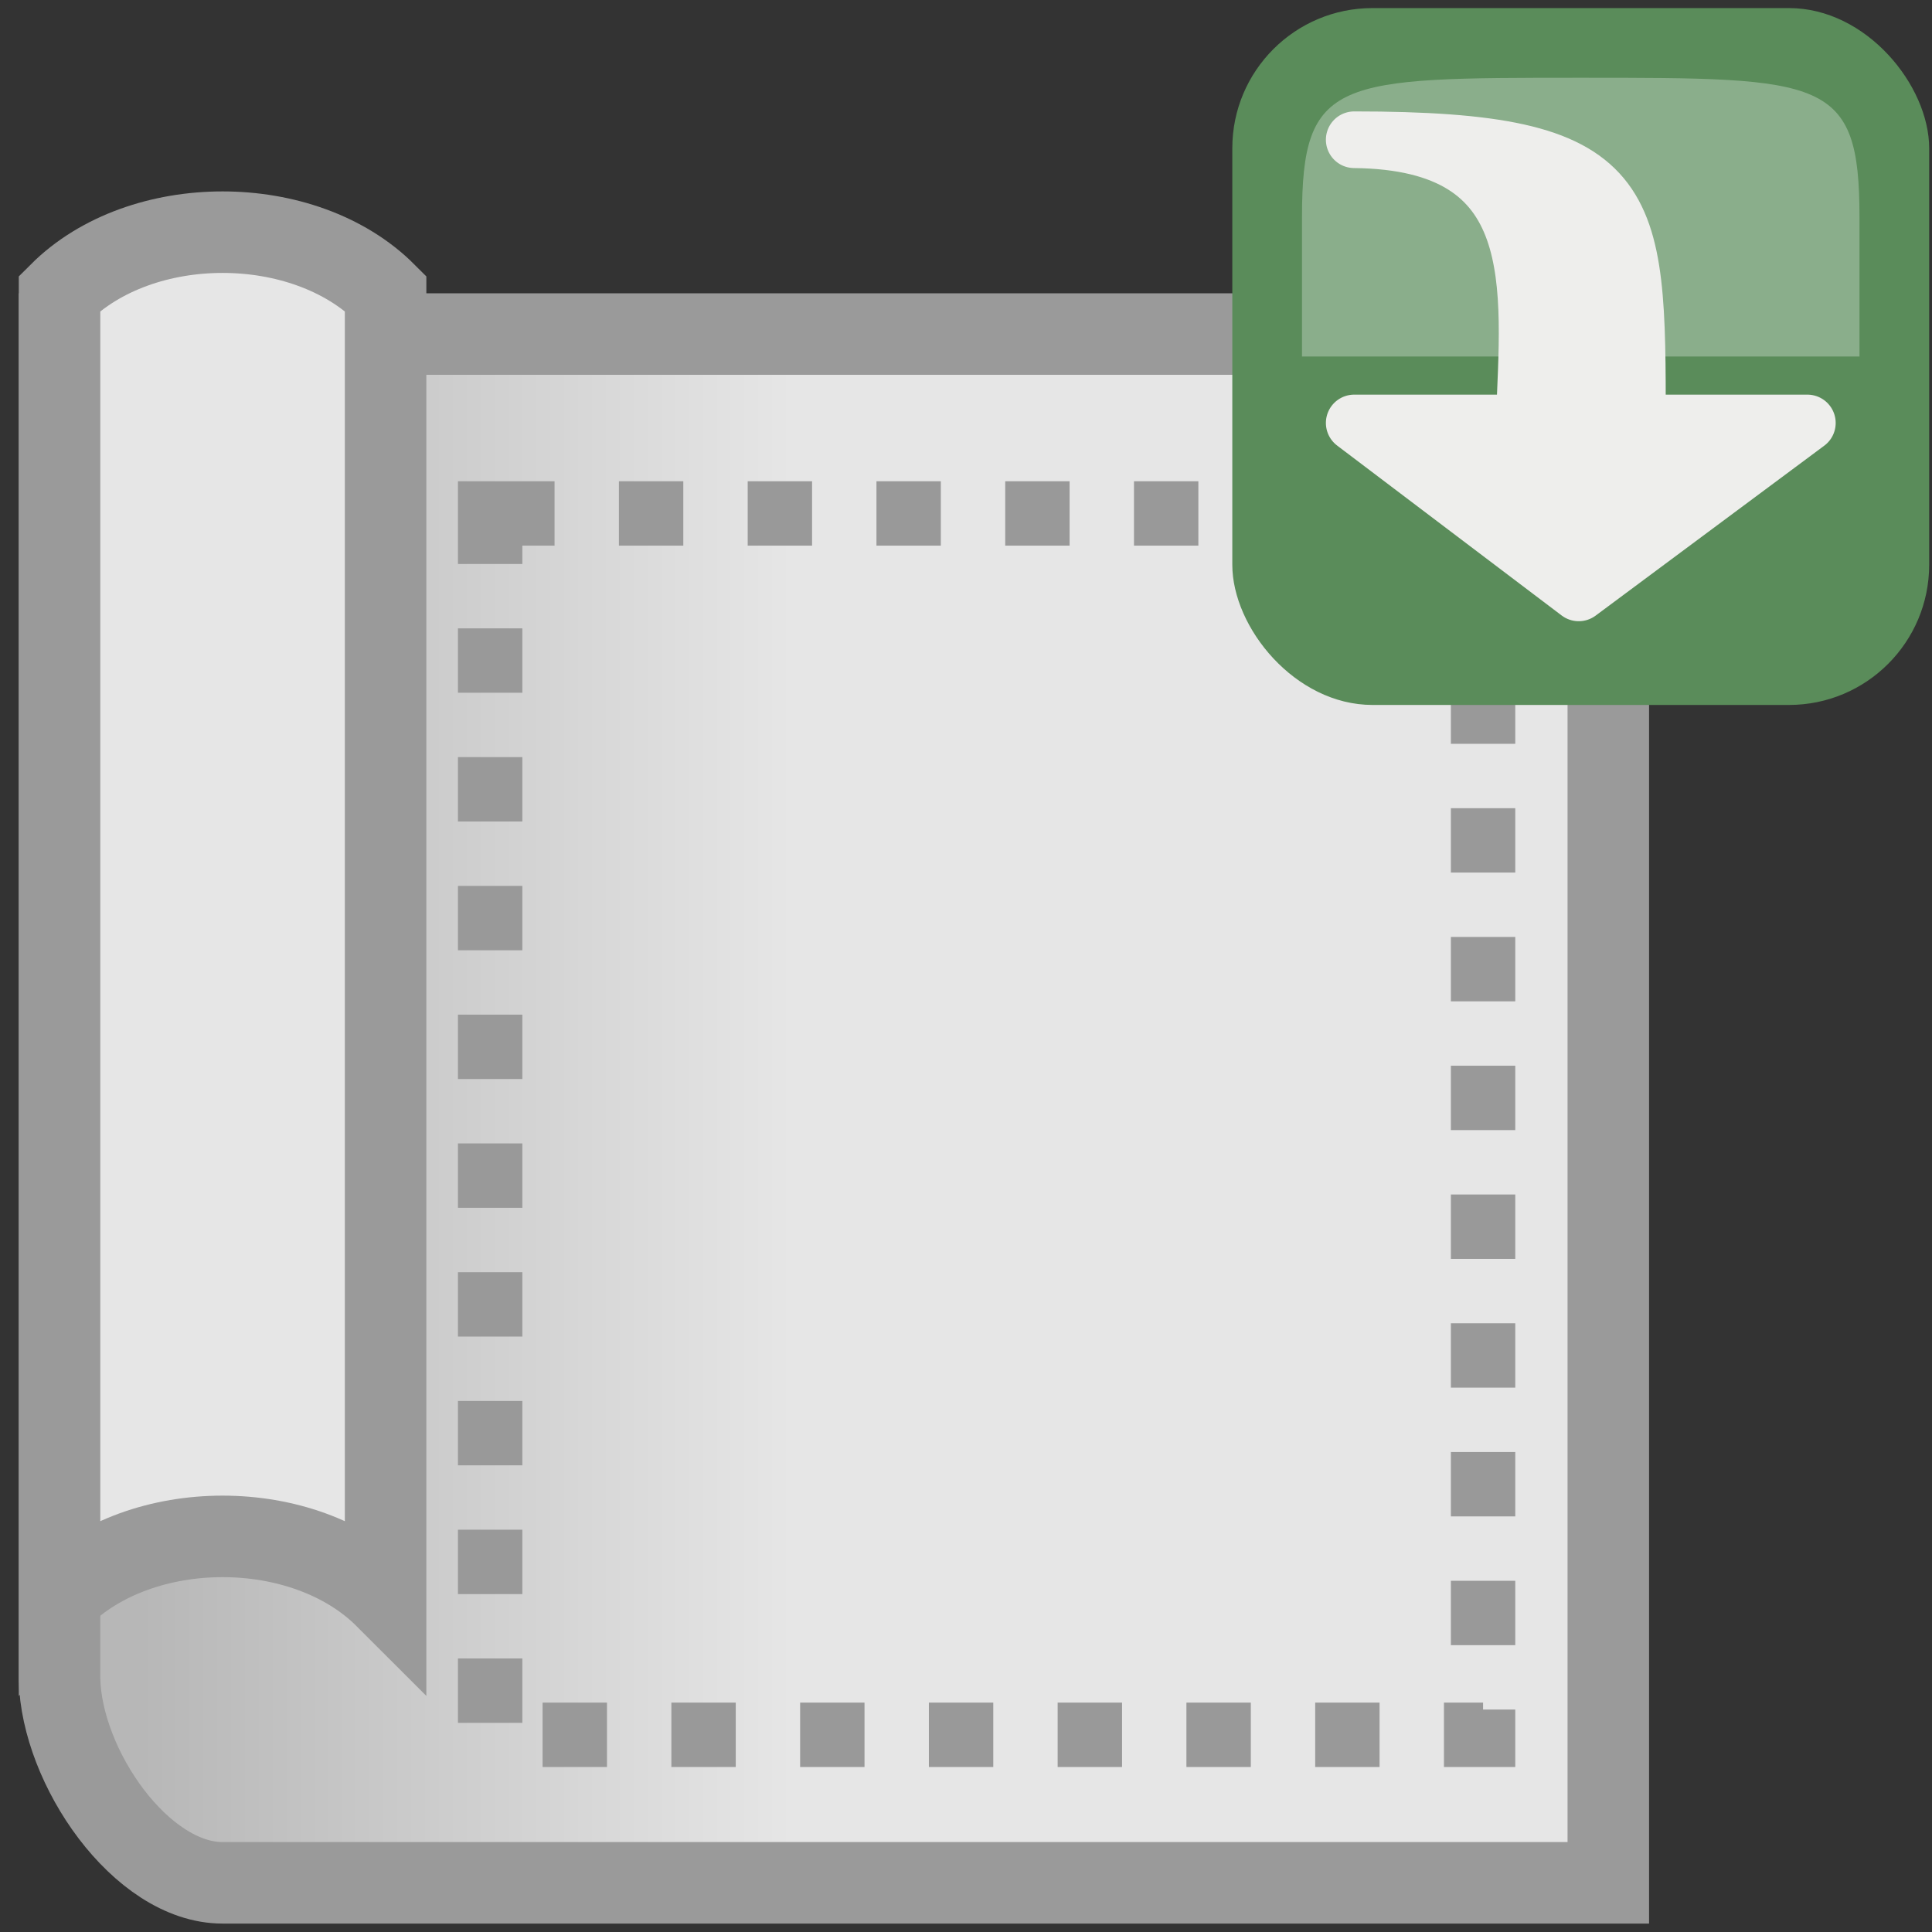 <?xml version="1.0" encoding="UTF-8" standalone="no"?>
<svg
   xmlns:dc="http://purl.org/dc/elements/1.1/"
   xmlns:cc="http://creativecommons.org/ns#"
   xmlns:rdf="http://www.w3.org/1999/02/22-rdf-syntax-ns#"
   xmlns:svg="http://www.w3.org/2000/svg"
   xmlns="http://www.w3.org/2000/svg"
   xmlns:sodipodi="http://sodipodi.sourceforge.net/DTD/sodipodi-0.dtd"
   xmlns:inkscape="http://www.inkscape.org/namespaces/inkscape"
   height="256"
   width="256"
   version="1.1"
   id="svg23"
   sodipodi:docname="mapExtentImport.svg"
   inkscape:version="0.92.2 (5c3e80d, 2017-08-06)">
  <rect width="100%" height="100%" fill="#333333" stroke="none"/>
  <defs
     id="defs27">
    <linearGradient
       id="Gradient_1"
       gradientUnits="userSpaceOnUse"
       x1="200.788"
       y1="249.007"
       x2="197.17"
       y2="11.232">
      <stop
         offset="0"
         stop-color="#589632"
         id="stop5878" />
      <stop
         offset="1"
         stop-color="#93B023"
         id="stop5880" />
    </linearGradient>
    <linearGradient
       id="Gradient_2"
       gradientUnits="userSpaceOnUse"
       x1="129.939"
       y1="252.718"
       x2="126.351"
       y2="16.928">
      <stop
         offset="0"
         stop-color="#589632"
         id="stop5883" />
      <stop
         offset="1"
         stop-color="#93B023"
         id="stop5885" />
    </linearGradient>
    <linearGradient
       id="Gradient_1-0"
       gradientUnits="userSpaceOnUse"
       x1="200.788"
       y1="249.007"
       x2="197.17"
       y2="11.232">
      <stop
         offset="0"
         stop-color="#589632"
         id="stop6112" />
      <stop
         offset="1"
         stop-color="#93B023"
         id="stop6114" />
    </linearGradient>
    <linearGradient
       id="Gradient_2-9"
       gradientUnits="userSpaceOnUse"
       x1="129.939"
       y1="252.718"
       x2="126.351"
       y2="16.928">
      <stop
         offset="0"
         stop-color="#589632"
         id="stop6117" />
      <stop
         offset="1"
         stop-color="#93B023"
         id="stop6119" />
    </linearGradient>
    <linearGradient
       id="Gradient_1-7"
       gradientUnits="userSpaceOnUse"
       x1="200.788"
       y1="249.007"
       x2="197.17"
       y2="11.232">
      <stop
         offset="0"
         stop-color="#589632"
         id="stop6112-8" />
      <stop
         offset="1"
         stop-color="#93B023"
         id="stop6114-0" />
    </linearGradient>
    <linearGradient
       id="Gradient_2-8"
       gradientUnits="userSpaceOnUse"
       x1="129.939"
       y1="252.718"
       x2="126.351"
       y2="16.928">
      <stop
         offset="0"
         stop-color="#589632"
         id="stop6117-4" />
      <stop
         offset="1"
         stop-color="#93B023"
         id="stop6119-6" />
    </linearGradient>
  </defs>
  <sodipodi:namedview
     pagecolor="#ffffff"
     bordercolor="#666666"
     borderopacity="1"
     objecttolerance="10"
     gridtolerance="10"
     guidetolerance="10"
     inkscape:pageopacity="0"
     inkscape:pageshadow="2"
     inkscape:window-width="1920"
     inkscape:window-height="1017"
     id="namedview25"
     showgrid="false"
     inkscape:zoom="1.2291667"
     inkscape:cx="-168.53912"
     inkscape:cy="-10.091022"
     inkscape:window-x="1912"
     inkscape:window-y="-8"
     inkscape:window-maximized="1"
     inkscape:current-layer="svg23"
     fit-margin-top="0"
     fit-margin-left="0"
     fit-margin-right="0"
     fit-margin-bottom="0" />
  <linearGradient
     id="a"
     gradientUnits="userSpaceOnUse"
     x1="3.5"
     x2="11.5"
     y1="19.5"
     y2="19.5"
     gradientTransform="matrix(10.801,0,0,10.801,-19.113,-69.146)">
    <stop
       offset="0"
       stop-color="#b7b7b7"
       id="stop2" />
    <stop
       offset="1"
       stop-color="#e6e6e6"
       id="stop4" />
  </linearGradient>
  <path
     inkscape:connector-curvature="0"
     style="fill:url(#a);fill-rule:evenodd;stroke:#9a9a9a;stroke-width:10.801"
     id="path7"
     d="M 213.109,249.484 H 29.492 c -10.801,0 -21.362,-15.344 -21.602,-27.003 V 44.265 h 205.219 z" />
  <path
     style="fill:#e6e6e6;fill-rule:evenodd;stroke:#9a9a9a;stroke-width:10.801"
     inkscape:connector-curvature="0"
     id="path9"
     d="m 51.094,38.864 c -10.801,-10.801 -32.403,-10.801 -43.204,0 V 211.68 c 10.801,-10.801 32.403,-10.801 43.204,0 z" />
  <rect
     style="fill:none;stroke:#999999;stroke-width:8.531;stroke-miterlimit:4;stroke-dasharray:8.531, 8.531;stroke-dashoffset:0"
     id="rect36"
     width="131.566"
     height="161.835"
     x="64.949"
     y="68.035" />
  <g
     style="display:inline"
     id="g3772"
     transform="matrix(7.103,0,0,7.103,28.33,-133.887)">
    <rect
       ry="2.615"
       inkscape:export-ydpi="120"
       inkscape:export-xdpi="120"
       y="19"
       x="19"
       height="13"
       width="13"
       id="rect3563"
       style="display:inline;fill:#5a8c5a;fill-opacity:1;stroke:#555753;stroke-width:0;stroke-linejoin:round;stroke-miterlimit:4;stroke-dasharray:none;stroke-opacity:1"
       inkscape:export-filename="C:\Program Files\QGIS-Dev\themes\gis-0.1\mActionAddOgrLayer.png"
       rx="2.615" />
    <path
       inkscape:connector-curvature="0"
       sodipodi:nodetypes="ccsssc"
       id="path6992"
       d="m 20.3,25.5 h 10.4 c 0,0 0,0 0,-2.6 C 30.7,20.3 30.05,20.3 25.5,20.3 c -4.55,0 -5.2,0 -5.2,2.6 0,2.6 0,2.6 0,2.6 z"
       style="display:inline;opacity:0.3;fill:#fcffff;fill-rule:evenodd;stroke:none;enable-background:new" />
  </g>
  <path
     style="display:inline;fill:#eeeeec;stroke:#eeeeec;stroke-width:7.506;stroke-linejoin:round"
     inkscape:connector-curvature="0"
     d="m 179.44,18.516 v 0 c 25.614,0.266 23.22,19.262 22.517,37.528 0,0 -22.517,0 -22.517,0 l 29.75,22.517 30.295,-22.517 c 0,0 -15.011,0 -22.517,0 0,-30.023 0,-37.528 -37.528,-37.528 z"
     id="path6842-8" />
</svg>
